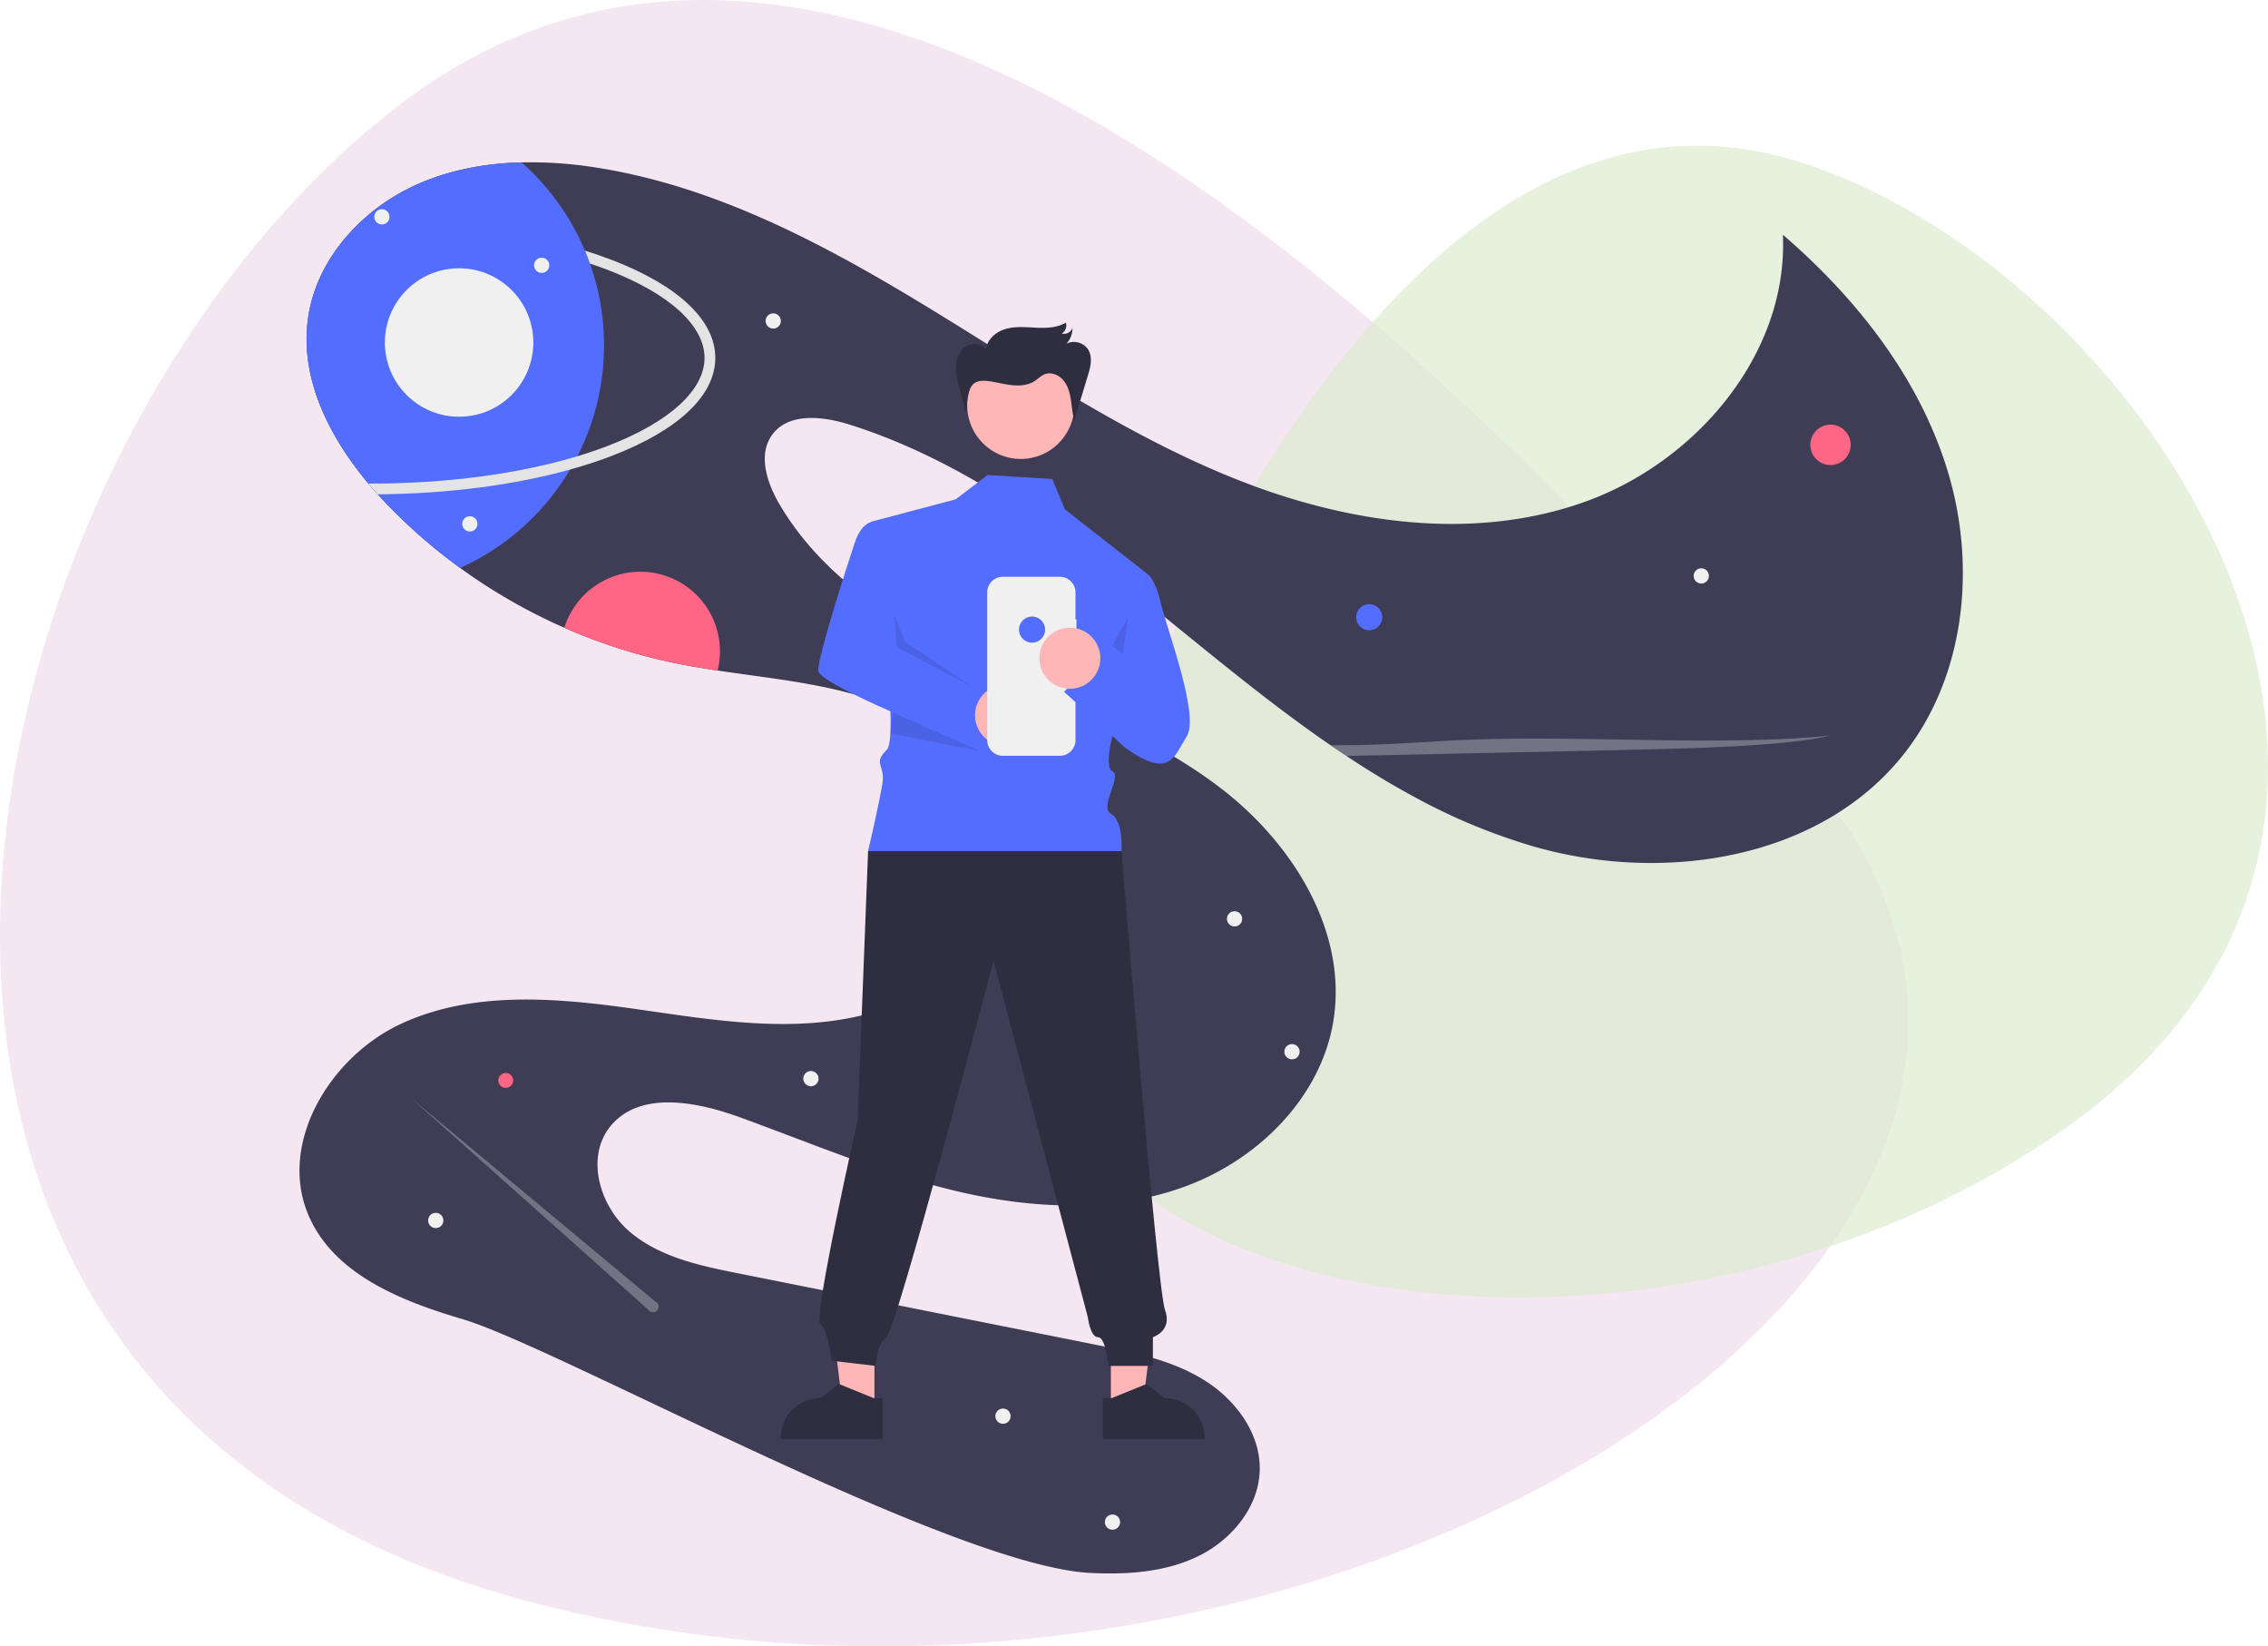 <?xml version="1.0" encoding="UTF-8" standalone="no"?>
<svg
   data-name="Layer 1"
   width="1263.468"
   height="916.973"
   viewBox="0 0 1263.468 916.973"
   version="1.1"
   id="svg82"
   xmlns="http://www.w3.org/2000/svg"
   xmlns:svg="http://www.w3.org/2000/svg">
  <defs
     id="defs86" />
  <g
     id="g2493"
     transform="translate(166.841,90.372)">
    <path
       style="opacity:0.623;fill:#edd8eb;fill-opacity:1;stroke:none;stroke-width:1.682px;stroke-linecap:butt;stroke-linejoin:miter;stroke-opacity:1"
       d="M 55.131,-31.563 C -190.02,156.373 -313.698,682.439 124.506,800.75 562.709,919.061 1061.581,607.742 843.13,343.978 624.678,80.215 300.282,-219.498 55.131,-31.563 Z"
       id="path936" />
    <path
       style="opacity:0.689;fill:#dbebcf;fill-opacity:1;stroke:none;stroke-width:1.125px;stroke-linecap:butt;stroke-linejoin:miter;stroke-opacity:1"
       d="M 839.708,1.118 C 1035.706,66.768 1228.324,372.812 976.719,542.936 725.114,713.06 341.727,624.475 422.644,410.066 503.561,195.657 643.711,-64.532 839.708,1.118 Z"
       id="path1342" />
    <path
       d="m 1030.887,386.059 c -46.34,59.26 -133.78,72.83 -206.13,52.19 a 335.51,335.51 0 0 1 -68.1,-28.35 c -12.54,-6.81 -24.78,-14.28 -36.77,-22.24 -2.95,-1.95 -5.9,-3.93 -8.82,-5.95 q -2.985,-2.04 -5.95,-4.13 c -24.76,-17.42 -48.55,-36.53 -71.94,-55.53 -58.39,-47.43 -118.38,-96.32 -190.12,-118.95 -14.78,-4.66 -33.9,-6.84 -43.04,5.68 -7.93,10.87 -3.09,26.26 3.62,37.92 24.89,43.19 70.07,70.46 115.29,91.43 45.22,20.97 93.12,37.96 132.43,68.62 39.31,30.66 69.32,79.39 61.28,128.58 -6.93,42.39 -41.54,76.83 -81.78,91.84 -40.24,15 -85.12,12.91 -126.95,3.17 -41.83,-9.75 -81.54,-26.76 -121.91,-41.42 -24.34,-8.85 -56.16,-14.97 -72.31,5.28 -13.64,17.11 -5.8,44.1 10.81,58.34 16.61,14.24 39.09,19.01 60.54,23.29 q 99.9,19.95 199.8,39.89 c 20.43,4.07 41.34,8.33 59.14,19.17 17.8,10.83 32.16,29.75 31.65,50.58 -0.51,20.53 -15.54,38.67 -33.96,47.76 -18.41,9.08 -39.67,10.48 -60.18,9.5 -76.86,-3.68 -297.21,-125.79 -350.06,-141.4 -33.96,-10.02 -71.09,-24.74 -85.41,-57.12 -17.83,-40.31 11.51,-89.08 51.56,-107.49 40.04,-18.42 86.46,-14.34 130.1,-8.14 43.64,6.2 88.72,14.09 131.2,2.31 42.479,-11.78 81.4,-50.18 77.21,-94.06 -3.65,-38.18 -38.04,-66.95 -74.23,-79.63 -28.33,-9.93 -58.47,-12.63 -88.229,-17.1 -8.26,-1.23 -16.49,-2.61 -24.64,-4.31 a 307.086,307.086 0 0 1 -60.75,-19.5 312.924,312.924 0 0 1 -58.04,-33.31 305.265,305.265 0 0 1 -40.32,-35.01 q -2.835,-2.94 -5.61,-6.01 c -1.76,-1.96 -3.5,-3.96 -5.2,-6 -22.12,-26.43 -38.46,-58.98 -33.56,-92.52 4.89,-33.45 30.96,-61.3 62,-74.68 17.94,-7.73 37.29,-11.19 56.88,-11.69 a 233.796,233.796 0 0 1 42.78,3.08 c 65.41,10.46 125.35,42.24 181.96,76.65 56.6,34.41 111.76,72.18 173.29,96.71 61.53,24.54 131.57,34.93 193.99,12.74 62.42,-22.18 113.7,-82.7 110.65,-148.87 41.4,35.65 76.58,80.46 92.16,132.82 15.58,52.36 9.32,112.82 -24.33,155.86 z"
       transform="translate(-136.684,-57.003)"
       fill="#3f3d56"
       id="path2" />
    <circle
       cx="595.911"
       cy="253.394"
       r="7.278"
       fill="#536dfe"
       id="circle4" />
    <circle
       cx="852.911"
       cy="157.394"
       r="11.252"
       fill="#ff6584"
       id="circle6" />
    <circle
       cx="114.911"
       cy="511.394"
       r="4.157"
       fill="#ff6584"
       id="circle8" />
    <path
       d="m 370.927,329.399 a 44.43,44.43 0 0 1 -1.3,10.7 c -8.26,-1.23 -16.49,-2.61 -24.64,-4.31 a 307.086,307.086 0 0 1 -60.75,-19.5 44.337,44.337 0 0 1 86.69,13.11 z"
       transform="translate(-136.684,-57.003)"
       fill="#ff6584"
       id="path10" />
    <circle
       cx="780.911"
       cy="230.394"
       r="4.252"
       fill="#f0f0f0"
       id="circle12" />
    <circle
       cx="391.911"
       cy="698.394"
       r="4.252"
       fill="#f0f0f0"
       id="circle14" />
    <circle
       cx="452.911"
       cy="757.394"
       r="4.252"
       fill="#f0f0f0"
       id="circle16" />
    <circle
       cx="75.911"
       cy="589.394"
       r="4.252"
       fill="#f0f0f0"
       id="circle18" />
    <circle
       cx="284.911"
       cy="510.394"
       r="4.252"
       fill="#f0f0f0"
       id="circle20" />
    <circle
       cx="263.911"
       cy="88.394"
       r="4.252"
       fill="#f0f0f0"
       id="circle22" />
    <circle
       cx="520.911"
       cy="421.394"
       r="4.252"
       fill="#f0f0f0"
       id="circle24" />
    <circle
       cx="552.911"
       cy="495.394"
       r="4.252"
       fill="#f0f0f0"
       id="circle26" />
    <path
       d="m 291.527,220.728 q 9.075,-2.739 17.362,-5.935 c 33.96,-13.117 53.438,-30.911 53.438,-48.82 0,-17.909 -19.478,-35.703 -53.438,-48.82 q -5.038,-1.946 -10.386,-3.723 a 136.34,136.34 0 0 1 -6.976,107.3 z"
       transform="translate(-136.684,-57.003)"
       fill="none"
       id="path28" />
    <path
       d="m 306.326,158.969 a 135.44,135.44 0 0 1 -14.8,61.76 q -1.935,3.78 -4.1,7.43 a 136.431,136.431 0 0 1 -61.23,54.82 305.269,305.269 0 0 1 -40.32,-35.01 q -2.835,-2.94 -5.61,-6.01 c -1.76,-1.96 -3.5,-3.96 -5.2,-6 -22.12,-26.43 -38.46,-58.98 -33.56,-92.52 4.89,-33.45 30.96,-61.3 62,-74.68 17.94,-7.73 37.29,-11.19 56.88,-11.69 a 136.126,136.126 0 0 1 35.33,49.16 c 1,2.37 1.92,4.77 2.79,7.2 a 135.756,135.756 0 0 1 7.82,45.54 z"
       transform="translate(-136.684,-57.003)"
       fill="#536dfe"
       id="path30" />
    <path
       d="m 368.326,165.969 c 0,20.83 -20.34,40.15 -57.28,54.42 -7.39,2.86 -15.3,5.45 -23.62,7.77 -31.14,8.68 -68.2,13.49 -107.16,13.8 -1.76,-1.96 -3.5,-3.96 -5.2,-6 0.42,0.01 0.84,0.01 1.26,0.01 42.31,0 82.45,-5.36 115.2,-15.24 6.05,-1.83 11.85,-3.81 17.36,-5.94 33.96,-13.11 53.44,-30.91 53.44,-48.82 0,-17.91 -19.48,-35.7 -53.44,-48.82 q -5.04,-1.95 -10.38,-3.72 c -0.87,-2.43 -1.79,-4.83 -2.79,-7.2 q 7.98,2.49 15.33,5.32 c 36.94,14.27 57.28,33.6 57.28,54.42 z"
       transform="translate(-136.684,-57.003)"
       fill="#e4e4e4"
       id="path32" />
    <circle
       cx="45.911"
       cy="30.394"
       r="4.252"
       fill="#f0f0f0"
       id="circle34" />
    <circle
       cx="134.911"
       cy="57.394"
       r="4.252"
       fill="#f0f0f0"
       id="circle36" />
    <circle
       cx="88.911"
       cy="100.394"
       r="41.348"
       fill="#f0f0f0"
       id="circle38" />
    <path
       d="m 989.197,376.239 c -9.28,2.74 -29.74,4.76 -52.24,6 -22.49,1.23 -47.16,1.77 -71.52,2.29 q -63.959,1.38 -127.91,2.77 -8.791,0.195 -17.64,0.36 c -2.95,-1.95 -5.9,-3.93 -8.82,-5.95 5.23,0.03 10.46,0 15.65,-0.1 22.17,-0.44 40.94,-2.17 62.32,-2.99 32.9,-1.27 68.42,-0.27 102.71,0.24 34.29,0.52 73.36,0.33 97.45,-2.62 z"
       transform="translate(-136.684,-57.003)"
       fill="#f0f0f0"
       opacity="0.3"
       id="path40" />
    <path
       d="M 334.767,691.47 198.846,578.239 330.891,696.006 a 3.151,3.151 0 1 0 3.876,-4.535 z"
       transform="translate(-136.684,-57.003)"
       fill="#f0f0f0"
       opacity="0.3"
       id="path42" />
    <circle
       cx="94.911"
       cy="201.394"
       r="4.252"
       fill="#f0f0f0"
       id="circle44" />
    <polygon
       points="477.971,626.236 452.014,626.237 452.017,694.074 469.604,694.073 "
       fill="#ffb6b6"
       id="polygon46" />
    <path
       d="m 584.215,745.335 4.95,-2e-4 19.327,-7.86 10.359,7.859 h 10e-4 a 22.074,22.074 0 0 1 22.073,22.072 v 0.717 l -56.709,0.002 z"
       transform="translate(-136.684,-57.003)"
       fill="#2f2e41"
       id="path48" />
    <polygon
       points="294.354,626.236 320.311,626.237 320.308,694.074 302.721,694.073 "
       fill="#ffb6b6"
       id="polygon50" />
    <path
       d="m 461.477,768.125 -56.709,-0.002 v -0.717 a 22.074,22.074 0 0 1 22.073,-22.072 h 10e-4 l 10.359,-7.859 19.327,7.86 4.95,2e-4 z"
       transform="translate(-136.684,-57.003)"
       fill="#2f2e41"
       id="path52" />
    <path
       d="m 520.009,231.191 -17.808,13.56 -47.305,12.528 c 0,0 16.95,118.96 8.95,126.96 -8,8 -0.785,8.215 -2.393,18.608 -1.607,10.393 -8.013,37.831 -8.013,37.831 h 141.188 c 0,0 1.138,-17.052 -5.822,-20.745 -6.96,-3.693 6.416,-20.929 0.728,-23.811 -5.688,-2.882 2.312,-27.882 2.312,-27.882 l 17.337,-81.85 -46.114,-36.08 -7.013,-16.898 z"
       transform="translate(-136.684,-57.003)"
       fill="#536dfe"
       id="path54" />
    <circle
       cx="405.545"
       cy="274.328"
       r="6.161"
       fill="#f2f2f2"
       id="circle56" />
    <path
       d="m 453.441,440.678 -5.822,149.921 c 0,0 -25.139,110.73 -20.772,113.641 4.367,2.911 6.216,20.269 6.216,20.269 l 24.744,2.911 c 0,0 0,-11.644 5.822,-16.011 5.822,-4.367 59.677,-209.598 59.677,-209.598 l 52.54,198.429 c 0,0 1.315,11.169 5.682,11.169 4.367,0 5.822,16.011 5.822,16.011 h 24.744 v -16.011 c 0,0 11.118,-3.525 6.752,-15.169 -4.367,-11.644 -24.218,-255.562 -24.218,-255.562 z"
       transform="translate(-136.684,-57.003)"
       fill="#2f2e41"
       id="path58" />
    <circle
       cx="401.817"
       cy="135.415"
       r="29.839"
       fill="#ffb6b6"
       id="circle60" />
    <polygon
       points="461.583,253.403 452.85,269.414 458.672,273.781 "
       opacity="0.1"
       style="isolation:isolate"
       id="polygon62" />
    <path
       d="m 457.687,257.163 c 0,0 -7.278,-1.456 -11.644,11.644 -4.367,13.1 -20.378,62.588 -20.378,71.322 0,8.733 99.71,47.267 99.71,47.267 L 515,351 469.331,327.029 Z"
       transform="translate(-136.684,-57.003)"
       fill="#536dfe"
       id="path64" />
    <circle
       cx="393.316"
       cy="307.997"
       r="17"
       fill="#ffb6b6"
       id="circle66" />
    <polygon
       points="374.878,292.192 337.316,266.997 331.316,251.997 332.647,270.026 "
       opacity="0.1"
       style="isolation:isolate"
       id="polygon68" />
    <path
       d="m 569.523,311.57 h -0.548 V 296.562 a 8.686,8.686 0 0 0 -8.686,-8.686 h -31.797 a 8.686,8.686 0 0 0 -8.686,8.686 v 82.337 a 8.686,8.686 0 0 0 8.686,8.686 h 31.797 a 8.686,8.686 0 0 0 8.686,-8.686 v -56.645 h 0.548 z"
       transform="translate(-136.684,-57.003)"
       fill="#f0f0f0"
       id="path70" />
    <path
       d="m 609.184,286.39 c 0,0 4.367,2.911 7.278,16.011 2.911,13.1 21.833,62.588 14.555,74.233 -7.278,11.644 -9.426,24.072 -34.17,6.606 l -34.24,-31.35 24.744,-23.289 10.189,7.278 z"
       transform="translate(-136.684,-57.003)"
       fill="#536dfe"
       id="path72" />
    <circle
       cx="408.095"
       cy="260.292"
       r="7.278"
       fill="#536dfe"
       id="circle74" />
    <circle
       cx="429.163"
       cy="276.236"
       r="17"
       fill="#ffb6b6"
       id="circle76" />
    <polygon
       points="329.158,318.194 330.514,306.41 379.316,327.997 "
       opacity="0.1"
       style="isolation:isolate"
       id="polygon78" />
    <path
       d="M 508.397,198.365 504.3,182.773 c -1.069,-4.068 -2.147,-8.219 -1.907,-12.418 0.24,-4.199 2.022,-8.533 5.56,-10.808 3.538,-2.275 8.939,-1.738 11.216,1.799 0.433,-5.648 5.571,-9.992 11.022,-11.531 5.451,-1.539 11.239,-0.93 16.897,-0.671 5.658,0.26 11.631,0.078 16.514,-2.791 a 5.112,5.112 0 0 1 -2.289,6.041 4.963,4.963 0 0 0 5.995,-3.162 12.88,12.88 0 0 1 -3.381,8.845 9.475,9.475 0 0 1 12.246,3.468 c 2.492,4.321 1.096,9.747 -0.362,14.517 l -7.484,24.482 c -1.135,-3.722 -1.349,-7.651 -1.956,-11.494 -0.607,-3.843 -1.687,-7.768 -4.224,-10.718 -2.537,-2.95 -6.846,-4.659 -10.451,-3.194 -2.022,0.822 -3.565,2.489 -5.39,3.686 -3.746,2.455 -8.512,2.807 -12.963,2.308 -4.451,-0.5 -8.789,-1.767 -13.24,-2.273 -2.787,-0.317 -5.896,-0.233 -7.999,1.623 a 10.281,10.281 0 0 0 -2.738,5.467 43.486,43.486 0 0 0 -1.158,12.541"
       transform="translate(-136.684,-57.003)"
       fill="#2f2e41"
       id="path80" />
  </g>
</svg>
